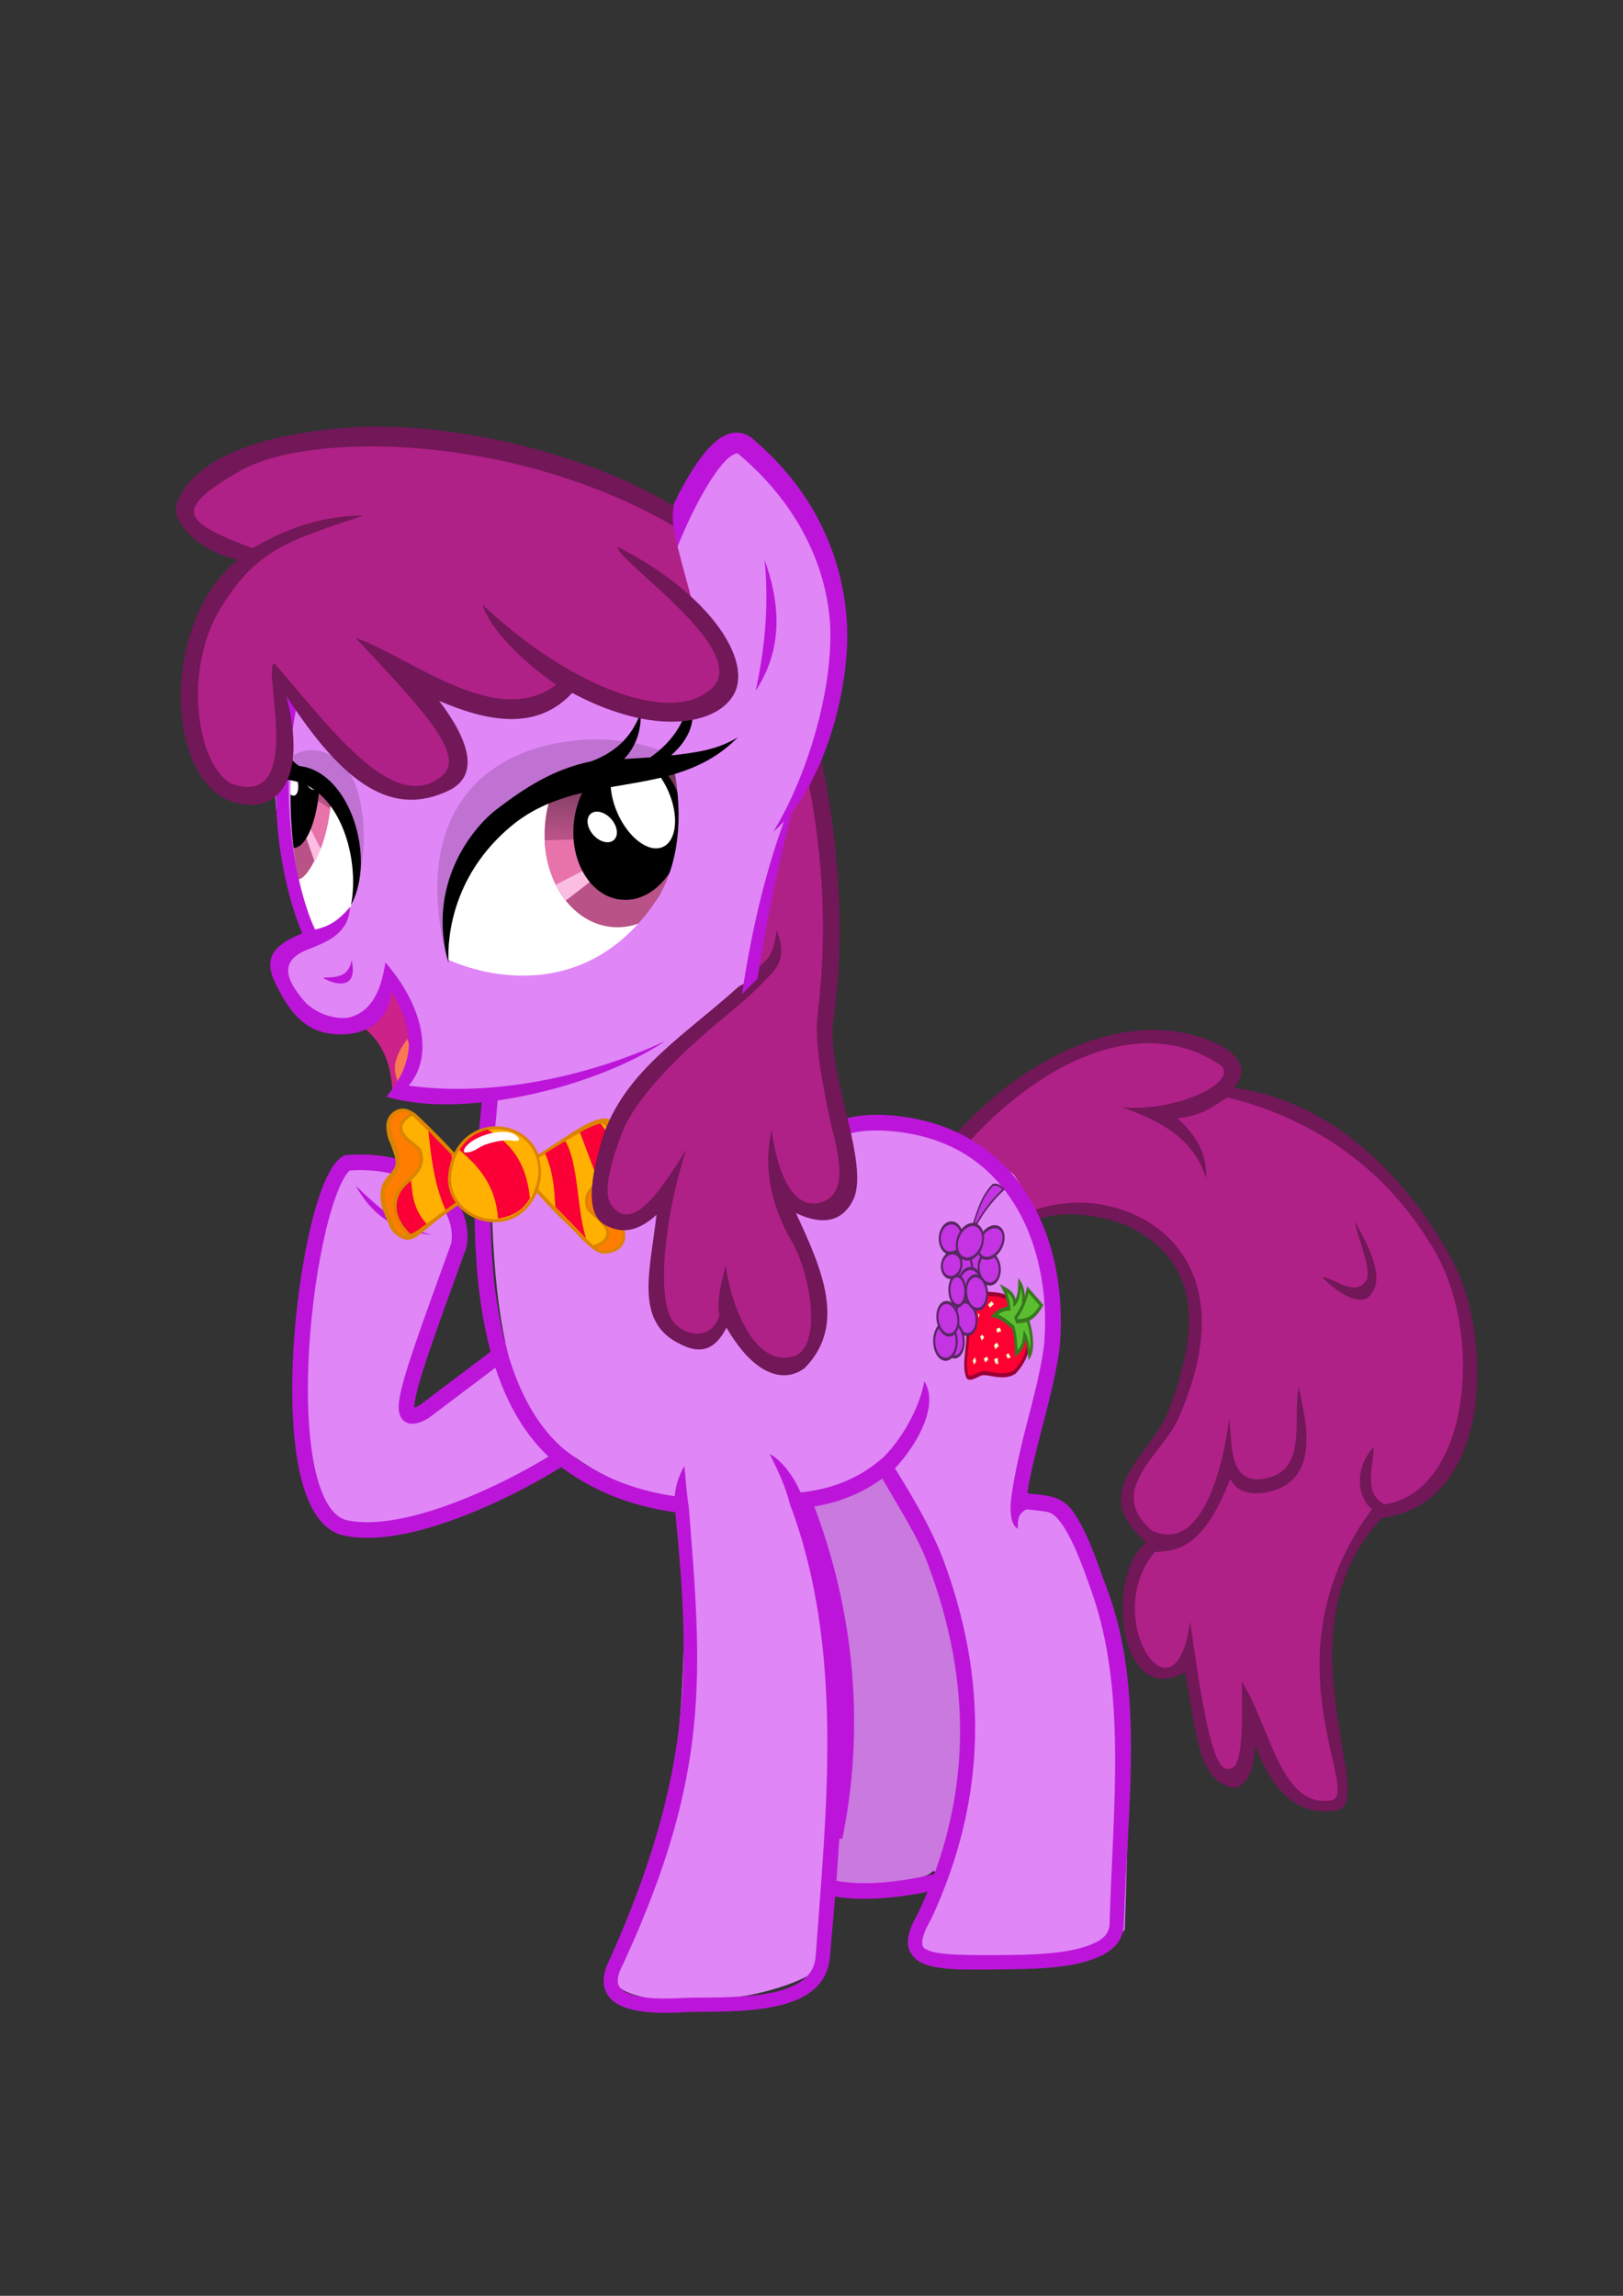 <?xml version="1.0" encoding="UTF-8" standalone="no"?>
<!-- Created with Inkscape (http://www.inkscape.org/) -->

<svg
   xmlns:dc="http://purl.org/dc/elements/1.1/"
   xmlns:cc="http://creativecommons.org/ns#"
   xmlns:rdf="http://www.w3.org/1999/02/22-rdf-syntax-ns#"
   xmlns:svg="http://www.w3.org/2000/svg"
   xmlns="http://www.w3.org/2000/svg"
   xmlns:xlink="http://www.w3.org/1999/xlink"
   xmlns:sodipodi="http://sodipodi.sourceforge.net/DTD/sodipodi-0.dtd"
   xmlns:inkscape="http://www.inkscape.org/namespaces/inkscape"
   width="744.094"
   height="1052.362"
   id="svg15023"
   version="1.1"
   inkscape:version="0.48.4 r9939"
   sodipodi:docname="berry_derp.svg">
  <rect width="100%" height="100%" fill="#333333" stroke="none"/>
  <defs
     id="defs15025">
    <linearGradient
       inkscape:collect="always"
       xlink:href="#linearGradient4089-0-6-1-8-8-7-3-7-3"
       id="linearGradient48021-2"
       gradientUnits="userSpaceOnUse"
       x1="126.842"
       y1="104.907"
       x2="126.302"
       y2="181.067" />
    <linearGradient
       id="linearGradient4089-0-6-1-8-8-7-3-7-3">
      <stop
         style="stop-color:#0a655f;stop-opacity:1"
         offset="0"
         id="stop4091-7-5-7-0-2-0-4-2-8" />
      <stop
         style="stop-color:#7eede4;stop-opacity:1"
         offset="1"
         id="stop4093-6-7-1-1-5-3-9-6-4" />
    </linearGradient>
    <linearGradient
       inkscape:collect="always"
       xlink:href="#linearGradient48149-0-0-5-2-3"
       id="linearGradient48023-1"
       gradientUnits="userSpaceOnUse"
       x1="126.842"
       y1="104.907"
       x2="126.302"
       y2="181.067" />
    <linearGradient
       id="linearGradient48149-0-0-5-2-3">
      <stop
         id="stop48151-3-0-3-2-0"
         offset="0"
         style="stop-color:#0a655f;stop-opacity:1" />
      <stop
         id="stop48153-7-5-9-0-4"
         offset="1"
         style="stop-color:#7eede4;stop-opacity:1" />
    </linearGradient>
    <linearGradient
       inkscape:collect="always"
       xlink:href="#linearGradient14963-7-1-2-1-7"
       id="linearGradient48025-1"
       gradientUnits="userSpaceOnUse"
       x1="126.842"
       y1="104.907"
       x2="126.302"
       y2="181.067" />
    <linearGradient
       id="linearGradient14963-7-1-2-1-7">
      <stop
         style="stop-color:#2e1e64;stop-opacity:1"
         offset="0"
         id="stop14965-3-0-8-7-7" />
      <stop
         style="stop-color:#616fcb;stop-opacity:1"
         offset="1"
         id="stop14967-0-6-8-5-2" />
    </linearGradient>
    <linearGradient
       inkscape:collect="always"
       xlink:href="#linearGradient4095-7-4-4-4-2-2-9-3-7-7-2-4-9-0-5-8-1-3"
       id="linearGradient48027-1"
       gradientUnits="userSpaceOnUse"
       x1="126.842"
       y1="104.907"
       x2="125.475"
       y2="142.563" />
    <linearGradient
       id="linearGradient4095-7-4-4-4-2-2-9-3-7-7-2-4-9-0-5-8-1-3">
      <stop
         style="stop-color:#2e1e64;stop-opacity:1"
         offset="0"
         id="stop4097-4-8-9-0-2-5-9-6-4-4-0-3-8-7-0-6-8-1" />
      <stop
         style="stop-color:#616fcb;stop-opacity:1"
         offset="1"
         id="stop4099-0-8-65-6-8-8-6-1-0-2-0-1-3-7-0-0-1-3" />
    </linearGradient>
    <linearGradient
       inkscape:collect="always"
       xlink:href="#linearGradient4095-8-9-5-0-8-7"
       id="linearGradient48017-5"
       gradientUnits="userSpaceOnUse"
       x1="126.842"
       y1="104.907"
       x2="126.302"
       y2="181.067" />
    <linearGradient
       id="linearGradient4095-8-9-5-0-8-7">
      <stop
         id="stop4097-6-7-4-5-6-8"
         offset="0"
         style="stop-color:#663553;stop-opacity:1" />
      <stop
         id="stop4099-1-5-9-9-6-8"
         offset="1"
         style="stop-color:#b85287;stop-opacity:1" />
    </linearGradient>
    <linearGradient
       inkscape:collect="always"
       xlink:href="#linearGradient4095-8-9-5-0-8-7"
       id="linearGradient48019-4"
       gradientUnits="userSpaceOnUse"
       x1="126.842"
       y1="104.907"
       x2="126.302"
       y2="181.067" />
    <linearGradient
       id="linearGradient14711">
      <stop
         id="stop14713"
         offset="0"
         style="stop-color:#663553;stop-opacity:1" />
      <stop
         id="stop14715"
         offset="1"
         style="stop-color:#b85287;stop-opacity:1" />
    </linearGradient>
    <linearGradient
       id="linearGradient42369-3-4-12-4">
      <stop
         style="stop-color:#8e8248;stop-opacity:1"
         offset="0"
         id="stop42371-0-8-2-9" />
      <stop
         style="stop-color:#d8c569;stop-opacity:0.941"
         offset="1"
         id="stop42373-7-5-26-0" />
    </linearGradient>
    <linearGradient
       id="linearGradient14722">
      <stop
         style="stop-color:#8e8248;stop-opacity:1"
         offset="0"
         id="stop14724" />
      <stop
         style="stop-color:#d8c569;stop-opacity:0.941"
         offset="1"
         id="stop14726" />
    </linearGradient>
    <linearGradient
       id="linearGradient3997-5-3-1-9-6">
      <stop
         id="stop3999-7-0-5-8-0"
         offset="0"
         style="stop-color:#3d245a;stop-opacity:0.941" />
      <stop
         id="stop4001-6-7-7-4-3"
         offset="1"
         style="stop-color:#a754e2;stop-opacity:0.941" />
    </linearGradient>
    <linearGradient
       id="linearGradient15705">
      <stop
         id="stop15707"
         offset="0"
         style="stop-color:#3d245a;stop-opacity:0.941" />
      <stop
         id="stop15709"
         offset="1"
         style="stop-color:#a754e2;stop-opacity:0.941" />
    </linearGradient>
    <linearGradient
       id="linearGradient4095-0-8-9-8">
      <stop
         id="stop4097-9-8-3-1"
         offset="0"
         style="stop-color:#3d001e;stop-opacity:1" />
      <stop
         id="stop4099-4-2-4-9"
         offset="1"
         style="stop-color:#c72e83;stop-opacity:0.941" />
    </linearGradient>
    <linearGradient
       id="linearGradient15716">
      <stop
         id="stop15718"
         offset="0"
         style="stop-color:#3d001e;stop-opacity:1" />
      <stop
         id="stop15720"
         offset="1"
         style="stop-color:#c72e83;stop-opacity:0.941" />
    </linearGradient>
    <linearGradient
       id="linearGradient4089-0">
      <stop
         id="stop4091-7"
         offset="0"
         style="stop-color:#cf6c14;stop-opacity:1" />
      <stop
         id="stop4093-6"
         offset="1"
         style="stop-color:#edd358;stop-opacity:1" />
    </linearGradient>
    <linearGradient
       id="linearGradient16167">
      <stop
         id="stop16169"
         offset="0"
         style="stop-color:#cf6c14;stop-opacity:1" />
      <stop
         id="stop16171"
         offset="1"
         style="stop-color:#edd358;stop-opacity:1" />
    </linearGradient>
    <linearGradient
       inkscape:collect="always"
       xlink:href="#linearGradient4095-8-9-5-0-8-7-9"
       id="linearGradient48017-5-0"
       gradientUnits="userSpaceOnUse"
       x1="126.842"
       y1="104.907"
       x2="126.302"
       y2="181.067" />
    <linearGradient
       id="linearGradient4095-8-9-5-0-8-7-9">
      <stop
         id="stop4097-6-7-4-5-6-8-4"
         offset="0"
         style="stop-color:#663553;stop-opacity:1" />
      <stop
         id="stop4099-1-5-9-9-6-8-8"
         offset="1"
         style="stop-color:#b85287;stop-opacity:1" />
    </linearGradient>
    <linearGradient
       inkscape:collect="always"
       xlink:href="#linearGradient4095-8-9-5-0-8-7-9"
       id="linearGradient48019-4-8"
       gradientUnits="userSpaceOnUse"
       x1="126.842"
       y1="104.907"
       x2="126.302"
       y2="181.067" />
    <linearGradient
       id="linearGradient43121">
      <stop
         id="stop43123"
         offset="0"
         style="stop-color:#663553;stop-opacity:1" />
      <stop
         id="stop43125"
         offset="1"
         style="stop-color:#b85287;stop-opacity:1" />
    </linearGradient>
    <linearGradient
       inkscape:collect="always"
       xlink:href="#linearGradient4095-8-9-5-0-8-7"
       id="linearGradient43667"
       gradientUnits="userSpaceOnUse"
       x1="126.842"
       y1="104.907"
       x2="126.302"
       y2="181.067" />
    <linearGradient
       inkscape:collect="always"
       xlink:href="#linearGradient4095-8-9-5-0-8-7"
       id="linearGradient43669"
       gradientUnits="userSpaceOnUse"
       x1="126.842"
       y1="104.907"
       x2="126.302"
       y2="181.067" />
    <linearGradient
       inkscape:collect="always"
       xlink:href="#linearGradient4095-8-9-5-0-8-7"
       id="linearGradient43767"
       gradientUnits="userSpaceOnUse"
       x1="126.842"
       y1="104.907"
       x2="126.302"
       y2="181.067" />
    <linearGradient
       inkscape:collect="always"
       xlink:href="#linearGradient4095-8-9-5-0-8-7"
       id="linearGradient43769"
       gradientUnits="userSpaceOnUse"
       x1="126.842"
       y1="104.907"
       x2="126.302"
       y2="181.067" />
  </defs>
  <sodipodi:namedview
     id="base"
     pagecolor="#ffffff"
     bordercolor="#666666"
     borderopacity="1.0"
     inkscape:pageopacity="0.0"
     inkscape:pageshadow="2"
     inkscape:zoom="0.49497475"
     inkscape:cx="737.98858"
     inkscape:cy="483.59747"
     inkscape:document-units="px"
     inkscape:current-layer="layer3"
     showgrid="false"
     inkscape:window-width="1024"
     inkscape:window-height="706"
     inkscape:window-x="-8"
     inkscape:window-y="-8"
     inkscape:window-maximized="1" />
  <g
     inkscape:groupmode="layer"
     id="layer3"
     inkscape:label="Layer"
     style="display:inline">
    <g
       id="g45063">
      <g
         inkscape:export-ydpi="225.78999"
         inkscape:export-xdpi="225.78999"
         inkscape:export-filename="C:\Users\Ubrok\berry_derp.png"
         id="g44031">
        <path
           style="fill:#e086f7;stroke:none;display:inline"
           d="m 232.7,619.47 -48.061,31.285 25.391,-81.613 c -0.689,-33.695 -24.3,-37.174 -51.235,-36.273 -18.898,14.943 -35.603,116.03 -7.708,166.401 33.55,8.434 70.845,-11.851 107.911,-30.378 z"
           id="path26795-4-4-5-2-2"
           inkscape:connector-curvature="0"
           sodipodi:nodetypes="ccccccc" />
        <path
           style="fill:none;stroke:#bc15d9;stroke-width:7.182;stroke-linecap:butt;stroke-linejoin:miter;stroke-opacity:1;display:inline"
           d="m 248.449,606.373 -54.114,40.785 c -15.078,8.297 -8.153,-9.494 16.03,-76.304 3.231,-17.776 -14.843,-40.704 -51.297,-37.831 -18.512,10.991 -37.038,159.498 -0.641,167.357 40.277,8.696 122.281,-43.297 117.53,-48.298"
           id="path26787-2-2-4-6-5"
           inkscape:connector-curvature="0"
           sodipodi:nodetypes="ccccsc" />
        <g
           id="g5748-5-8-5-8-4"
           transform="matrix(-2.458,0,0,2.503,1301.443,-3453.047)"
           style="display:inline">
          <path
             style="fill:#af2186;fill-opacity:1;stroke:none"
             d="m 367.321,1615.398 c -17.286,-33.685 -37.895,-54.589 -67.5,-40.893 l 1.25,5.179 c 5.301,-2.941 -23.045,3.099 -40.064,27.874 -8.746,12.732 -8.027,48.363 10.778,48.376 22.295,25.553 1.753,51.608 8.929,54.107 3.692,0.492 6.636,4.111 15.357,-16.429 3.367,20.822 7.588,11.102 12.143,-10.536 5.736,10.556 16.806,-9.037 6.25,-21.429 10.719,-8.655 -2.242,-18.703 -6.071,-28.214 -6.837,-18.989 3.534,-28.827 13.04,-31.769 11.289,-3.494 27.362,2.086 36.246,20.519 z"
             id="path5750-1-4-5-3-2"
             inkscape:connector-curvature="0"
             sodipodi:nodetypes="cccsccccccscc" />
          <path
             style="fill:#721758;fill-opacity:1;stroke:none"
             d="m 367.679,1615.041 c -9.922,-30.568 -41.651,-54.702 -65,-44.464 -4.245,2.115 -6.267,4.675 -3.393,8.214 -22.34,2.929 -36.055,22.621 -41.122,32.404 -6.692,12.92 -7.611,43.482 13.561,46.38 19.431,20.116 1.086,51.126 8.066,53.463 5.484,1.005 11.446,-0.832 15.566,-11.89 0.226,3.155 0.394,6.342 3.571,7.857 7.646,-0.621 7.535,-12.447 9.538,-21.219 12.071,6.85 15.184,-17.236 7.226,-23.759 11.304,-9.635 -0.916,-15.614 -4.264,-24.307 -5.453,-14.247 -6.465,-26.839 7.806,-33.732 20.452,-7.358 28.495,6.555 37.551,18.732 l 1.429,-1.786 c -12.014,-20.451 -27.637,-23.864 -39.246,-19.39 -10.161,3.916 -19.066,15.224 -9.682,36.889 2.601,7.101 14.397,13.731 5.357,21.429 -9.557,4.417 -13.384,-12.306 -14.464,-20.536 -0.522,4.761 0.136,12.132 -6.503,11.041 -8.154,-1.413 -5.281,-10.498 -6.429,-16.786 -1.318,6.072 -4.387,17.363 6.145,19.316 2.532,0.385 5.233,0.158 6.607,-2.5 4.917,12.396 9.521,13.216 14.107,13.393 10.262,12.103 -3.906,33.041 -6.607,12.678 -2.095,14.51 -4.236,28.297 -7.321,26.964 -2.451,0.196 -2.516,-7.422 -2.321,-15.893 -5.16,7.854 -7.21,22.886 -16.25,21.786 -7.16,-0.03 12.713,-25.808 -8.036,-53.393 2.53,-1.863 3.576,-7.301 -0.357,-11.429 0.258,4.011 1.877,8.725 -2.008,10.556 -15.968,-2.339 -18.889,-31.924 -8.55,-47.686 11.109,-17.968 27.933,-24.517 37.9,-26.829 2.808,1.782 4.85,3.364 9.309,3.825 -4.616,3.993 -5.425,7.697 -5.402,11.027 2.375,-7.413 8.678,-10.617 15.714,-13.036 -11.366,0.832 -22.418,-5.251 -18.045,-7.935 20.539,-13.227 50.726,9.901 63.58,40.792 z"
             id="path5752-2-9-4-1-7"
             inkscape:connector-curvature="0"
             sodipodi:nodetypes="cccsccccccccccsccccccccccccccccccccccc" />
          <path
             style="fill:#721758;fill-opacity:1;stroke:none"
             d="m 276.786,1603.255 c -3.343,5.623 -5.232,10.428 -3.214,13.036 1.776,3.29 6.991,-0.414 9.286,-2.857 -2.618,0.358 -5.651,3.332 -7.857,1.071 -1.907,-1.563 1.014,-7.346 1.786,-11.25 z"
             id="path5754-2-2-0-1-5"
             inkscape:connector-curvature="0"
             sodipodi:nodetypes="ccccc" />
        </g>
        <path
           sodipodi:nodetypes="ccccc"
           inkscape:connector-curvature="0"
           id="path23532-8-2-0-3-2-8"
           d="m 464.786,688.871 c 0.344,7.586 2.988,10.365 4.861,11.041 -0.563,-4.462 -1.092,-7.335 2.418,-10.137 l -0.365,-2.513 z"
           style="fill:#000000;stroke:none;display:inline" />
        <path
           style="fill:#e086f7;fill-opacity:1;stroke:none;display:inline"
           d="m 225.007,504.105 c 0.026,61.315 -0.591,131.27 29.347,157.779 14.113,8.707 17.23,13.827 46.35,24.086 l 13.012,1.19 c -0.636,25.147 2.68,87.889 -6.795,137.953 -8.083,42.705 -29.662,74.615 -25.283,83.218 7.076,13.901 71.849,11.885 96.524,-7.541 5.023,-70.33 11.617,-140.475 -11.551,-214.121 l -0.688,1.385 c 24.629,87.722 21.409,112.578 3.46,166.157 -3.183,14.424 50.666,10.349 57.455,4.239 6.34,-5.707 -2.657,22.145 -6.362,29.887 4.31,19.377 84.516,8.832 95.19,-3.815 1.508,-49.944 4.365,-99.439 -8.134,-154.052 l -19.564,-40.598 -19.067,-6.038 c 8.296,-47.87 29.013,-95.011 -3.983,-145.31 -23.076,-17.831 -46.797,-33.959 -81.69,-20.559 -21.804,11.011 -23.179,18.625 -46.618,19.826 l 8.908,-100.244 z"
           id="path23534-7-6-7-4-5-4"
           inkscape:connector-curvature="0"
           sodipodi:nodetypes="ccccssccccscccccccccc" />
        <path
           style="opacity:0.1;fill:#000000;stroke:none;display:inline"
           d="m 408.105,670.916 c 46.259,75.633 46.765,148.107 22.93,190.444 -10.059,-0.139 -34.303,2.549 -47.927,1.367 6.893,-49.402 -3.369,-123.279 -16.476,-174.949 z"
           id="path23536-7-4-0-1-7-0"
           inkscape:connector-curvature="0"
           sodipodi:nodetypes="ccccc" />
        <g
           transform="matrix(-0.904,0,0,0.904,3450.553,-2891.921)"
           id="g23540-3-0-6-2-6-9"
           style="display:inline">
          <path
             sodipodi:nodetypes="cccccccccccccsccscccccccc"
             inkscape:connector-curvature="0"
             id="path23542-8-7-0-2-2-4"
             transform="matrix(-1.986,0,0,1.986,5032.098,3027.224)"
             d="m 808.375,457.719 c 2.158,4.228 4.144,8.546 5.188,12.844 13.983,37.055 9.228,78.442 6.594,115.125 -0.153,2.537 -1.025,4.28 -2.531,5.719 -1.506,1.439 -3.739,2.56 -6.531,3.344 -5.585,1.568 -13.307,1.787 -21.094,1.781 -4.39,-0.01 -9.875,0.691 -15,-0.281 -2.562,-0.486 -4.318,-1.397 -4.969,-2.438 -0.651,-1.04 -0.777,-2.724 1.031,-6.031 l 0,-0.031 c 22.333,-48.433 20.077,-74.093 16.625,-116.938 l -0.031,0 c -0.315,-1.844 -0.86,-7.638 -1.031,-10.031 -1.875,3.189 -2.814,6.927 -2.468,10.441 3.76,38.239 5.318,66.426 -16.313,114.872 l 0.031,0 c -2.109,3.874 -2.466,7.181 -0.938,9.625 1.533,2.451 4.363,3.522 7.375,4.094 6.024,1.143 11.73,0.341 15.688,0.344 7.851,0.01 15.753,-0.166 22.062,-1.938 3.155,-0.886 5.952,-2.172 8.062,-4.188 2.107,-2.013 3.451,-4.767 3.656,-8.094 3.814,-42.675 6.859,-77.26 -6.906,-116.812 -1.402,-4.091 -4.695,-9.389 -8.5,-11.406 z"
             style="font-size:medium;font-style:normal;font-variant:normal;font-weight:normal;font-stretch:normal;text-indent:0;text-align:start;text-decoration:none;line-height:normal;letter-spacing:normal;word-spacing:normal;text-transform:none;direction:ltr;block-progression:tb;writing-mode:lr-tb;text-anchor:start;baseline-shift:baseline;color:#000000;fill:#bc15d9;fill-opacity:1;stroke:none;stroke-width:7.1;marker:none;visibility:visible;display:inline;overflow:visible;enable-background:accumulate;font-family:Sans;-inkscape-font-specification:Sans" />
          <path
             sodipodi:nodetypes="csccsccsccsscccsccccssccccccccccccccsccccscccscscccc"
             inkscape:connector-curvature="0"
             id="path23546-7-0-7-9-1-4"
             transform="matrix(-1.986,0,0,1.986,5032.098,3027.224)"
             d="m 835.5,371.125 c -8.321,0.077 -13.326,2.765 -17.781,5.719 -4.752,3.151 -8.968,6.481 -17.469,8.281 l 0.844,3.969 c 9.251,-1.959 14.308,-5.878 18.875,-8.906 4.56,-3.024 8.564,-5.298 17.094,-5.031 0.012,3.5e-4 0.019,-4e-4 0.031,0 16.229,0.731 26.803,7.965 33.375,18.125 6.573,10.162 9.009,23.388 8.062,35.812 -4e-4,0.005 4e-4,0.026 0,0.031 -0.471,5.38 -2.605,13.689 -4.625,21.469 -2.022,7.787 -3.458,14.822 -3.906,19.125 -0.175,1.681 -0.345,5.869 1.719,7.125 0.102,-2.504 0.008,-3.721 2.188,-4.938 l 0,-0.031 c 2.389,0.209 4.143,0.446 5.375,0.656 4.723,0.806 9.457,15.068 11.438,20.688 8.762,25.028 5.403,54.253 4.5,83.469 l 0,0.062 0,0.062 c 0.047,1.472 -0.193,2.526 -0.844,3.469 -0.651,0.943 -1.795,1.853 -3.812,2.656 -4.035,1.607 -9.417,2.61 -21.375,2.719 -9.947,0.091 -17.129,0.052 -20.062,-1.094 -1.467,-0.573 -1.722,-0.937 -1.781,-1.969 -0.059,-1.032 0.544,-3.115 2.25,-6.062 l 0.031,-0.062 0.031,-0.062 c 14.354,-30.812 14.464,-61.412 2.875,-92.188 -3.524,-8.954 -8.765,-17.323 -13.156,-24.469 l -3.438,2.125 c 4.598,8.269 9.963,16.146 12.844,23.969 11.234,29.879 11.465,59.188 -2.438,89.031 -1.798,3.133 -2.79,5.606 -2.656,7.938 0.136,2.372 1.892,4.253 4.125,5.125 4.466,1.744 11.473,1.466 21.406,1.375 12.135,-0.111 17.758,-1.006 22.688,-2.969 2.465,-0.982 4.305,-2.282 5.469,-3.969 1.141,-1.654 1.514,-3.596 1.469,-5.562 l 0.031,0 0,-0.125 c 0.901,-29.191 5.288,-59.028 -4.344,-84.531 -2.577,-6.822 -4.982,-14.772 -9.031,-20.188 -1.333,-1.717 -3.122,-2.81 -5.25,-3.344 -1.651,-0.414 -3.677,-0.605 -6.062,-0.781 0.413,-3.511 1.92,-9.684 3.625,-16.25 2.022,-7.786 4.192,-16.109 4.719,-22.156 1.005,-13.154 -1.462,-27.222 -8.656,-38.344 -7.194,-11.122 -19.243,-19.164 -36.625,-19.938 l -0.031,0 c -0.585,-0.019 -1.164,-0.036 -1.719,-0.031 z"
             style="font-size:medium;font-style:normal;font-variant:normal;font-weight:normal;font-stretch:normal;text-indent:0;text-align:start;text-decoration:none;line-height:normal;letter-spacing:normal;word-spacing:normal;text-transform:none;direction:ltr;block-progression:tb;writing-mode:lr-tb;text-anchor:start;baseline-shift:baseline;color:#000000;fill:#bc15d9;fill-opacity:1;stroke:none;stroke-width:8;marker:none;visibility:visible;display:inline;overflow:visible;enable-background:accumulate;font-family:Sans;-inkscape-font-specification:Sans" />
          <path
             sodipodi:nodetypes="cc"
             style="fill:none;stroke:#bc15d9;stroke-width:8;stroke-linecap:butt;stroke-linejoin:miter;stroke-miterlimit:4;stroke-opacity:1;stroke-dasharray:none"
             d="m 3396.173,4156.005 c -13.246,3.594 -36.996,1.706 -55.524,-3.311"
             id="path23550-0-4-5-2-1-5"
             inkscape:connector-curvature="0" />
          <path
             inkscape:connector-curvature="0"
             id="path23556-4-5-3-8-7-1"
             transform="matrix(-1.986,0,0,1.986,5032.098,3027.224)"
             d="m 734.938,366.938 c -0.289,3.893 -1.61,15.972 -1.75,20.219 -0.989,30.073 3.174,57.362 19.5,71.969 l 0.031,0.031 c 8.182,6.826 18.648,11.819 32.312,13.562 l 0.5,-4 c -12.94,-1.651 -22.561,-6.277 -30.188,-12.625 -0.017,-0.015 -0.015,-0.017 -0.031,-0.031 -14.648,-13.155 -19.066,-39.205 -18.094,-68.781 0.119,-3.63 1.41,-15.872 1.719,-20.031 l -4,-0.312 z m 112.938,72.25 c -1.177,6.897 -6.193,15.604 -11.125,20 l -0.031,-0.031 c -5.683,4.909 -13.188,7.897 -21.562,8.469 l 0.281,4.031 c 8.663,-0.591 16.622,-3.567 22.875,-8.562 l 0.125,0.188 c 5.663,-4.945 13.877,-17.112 9.438,-24.094 z"
             style="fill:#bc15d9;stroke:none" />
        </g>
        <g
           transform="matrix(0.556,0.398,-0.26,0.851,2131.247,-1840.101)"
           id="g43135-1-4-8-1-0-9"
           style="display:inline">
          <path
             transform="matrix(0.827,-0.562,0.562,0.827,-2168.76,-204.445)"
             sodipodi:open="true"
             sodipodi:end="12.506518"
             sodipodi:start="6.2234905"
             d="m -1427.68,3495.672 c 0.277,4.065 -3.252,7.557 -7.881,7.8 -4.63,0.243 -8.607,-2.856 -8.883,-6.92 -0.277,-4.065 3.252,-7.558 7.881,-7.8 4.629,-0.243 8.606,2.855 8.883,6.919"
             sodipodi:ry="7.373611"
             sodipodi:rx="8.3974152"
             sodipodi:cy="3496.1121"
             sodipodi:cx="-1436.0625"
             id="path43137-4-5-5-6-1-7"
             style="fill:#c434e2;fill-opacity:1;stroke:#572761;stroke-width:1.5;stroke-linecap:butt;stroke-linejoin:miter;stroke-miterlimit:4;stroke-opacity:1;stroke-dasharray:none;display:inline"
             sodipodi:type="arc" />
          <path
             sodipodi:type="arc"
             style="fill:#c434e2;fill-opacity:1;stroke:#572761;stroke-width:1.5;stroke-linecap:butt;stroke-linejoin:miter;stroke-miterlimit:4;stroke-opacity:1;stroke-dasharray:none;display:inline"
             id="path43139-9-7-7-3-5-7"
             sodipodi:cx="-1436.0625"
             sodipodi:cy="3496.1121"
             sodipodi:rx="8.3974152"
             sodipodi:ry="7.373611"
             d="m -1427.68,3495.672 c 0.277,4.065 -3.252,7.557 -7.881,7.8 -4.63,0.243 -8.607,-2.856 -8.883,-6.92 -0.277,-4.065 3.252,-7.558 7.881,-7.8 4.629,-0.243 8.606,2.855 8.883,6.919"
             sodipodi:start="6.2234905"
             sodipodi:end="12.506518"
             sodipodi:open="true"
             transform="matrix(0.924,0.383,-0.383,0.924,1276.208,841.543)" />
          <path
             style="fill:#ff0033;fill-opacity:1;stroke:#990033;stroke-width:2;stroke-linecap:butt;stroke-linejoin:miter;stroke-miterlimit:4;stroke-opacity:1;stroke-dasharray:none;display:inline"
             d="m -1379.5,3504.362 c 7.182,-2.891 13.799,-6.558 26.125,-2.375 12.378,6.537 15.288,15.963 8,28.5 -6.749,7.254 -18.169,8.243 -22.375,11.25 -1.936,1.354 -6.424,6.749 -8.875,5.75 -5.815,-4.321 -5.078,-13.433 -9.375,-20.625 -2.427,-9.44 -5.634,-19.208 6.5,-22.5 z"
             id="path43141-3-9-7-8-2-1"
             inkscape:connector-curvature="0"
             sodipodi:nodetypes="ccccccc" />
          <path
             transform="matrix(0.924,0.383,-0.383,0.924,1276.406,841.783)"
             sodipodi:open="true"
             sodipodi:end="12.506518"
             sodipodi:start="6.2234905"
             d="m -1427.68,3495.672 c 0.277,4.065 -3.252,7.557 -7.881,7.8 -4.63,0.243 -8.607,-2.856 -8.883,-6.92 -0.277,-4.065 3.252,-7.558 7.881,-7.8 4.629,-0.243 8.606,2.855 8.883,6.919"
             sodipodi:ry="7.373611"
             sodipodi:rx="8.3974152"
             sodipodi:cy="3496.1121"
             sodipodi:cx="-1436.0625"
             id="path43143-8-8-0-7-2-6"
             style="fill:#c434e2;fill-opacity:1;stroke:#572761;stroke-width:1.5;stroke-linecap:butt;stroke-linejoin:miter;stroke-miterlimit:4;stroke-opacity:1;stroke-dasharray:none;display:inline"
             sodipodi:type="arc" />
          <path
             sodipodi:type="arc"
             style="fill:#c434e2;fill-opacity:1;stroke:#572761;stroke-width:1.5;stroke-linecap:butt;stroke-linejoin:miter;stroke-miterlimit:4;stroke-opacity:1;stroke-dasharray:none;display:inline"
             id="path43145-3-3-8-6-9-5"
             sodipodi:cx="-1436.0625"
             sodipodi:cy="3496.1121"
             sodipodi:rx="8.3974152"
             sodipodi:ry="7.373611"
             d="m -1427.68,3495.672 c 0.277,4.065 -3.252,7.557 -7.881,7.8 -4.63,0.243 -8.607,-2.856 -8.883,-6.92 -0.277,-4.065 3.252,-7.558 7.881,-7.8 4.629,-0.243 8.606,2.855 8.883,6.919"
             sodipodi:start="6.2234905"
             sodipodi:end="12.506518"
             sodipodi:open="true"
             transform="matrix(0.827,-0.562,0.562,0.827,-2193.51,-206.82)" />
          <path
             transform="matrix(1,0.014,-0.014,1,100.899,16.936)"
             sodipodi:open="true"
             sodipodi:end="12.506518"
             sodipodi:start="6.2234905"
             d="m -1428.049,3495.672 c 0.265,4.065 -3.109,7.557 -7.534,7.8 -4.426,0.243 -8.228,-2.856 -8.492,-6.92 -0.265,-4.065 3.109,-7.558 7.534,-7.8 4.425,-0.243 8.227,2.855 8.492,6.919"
             sodipodi:ry="7.373611"
             sodipodi:rx="8.0276031"
             sodipodi:cy="3496.1121"
             sodipodi:cx="-1436.0625"
             id="path43147-2-0-9-1-0-0"
             style="fill:#c434e2;fill-opacity:1;stroke:#572761;stroke-width:1.5;stroke-linecap:butt;stroke-linejoin:miter;stroke-miterlimit:4;stroke-opacity:1;stroke-dasharray:none;display:inline"
             sodipodi:type="arc" />
          <path
             transform="matrix(0.924,0.383,-0.383,0.924,1262.708,820.293)"
             sodipodi:open="true"
             sodipodi:end="12.506518"
             sodipodi:start="6.2234905"
             d="m -1427.68,3495.672 c 0.277,4.065 -3.252,7.557 -7.881,7.8 -4.63,0.243 -8.607,-2.856 -8.883,-6.92 -0.277,-4.065 3.252,-7.558 7.881,-7.8 4.629,-0.243 8.606,2.855 8.883,6.919"
             sodipodi:ry="7.373611"
             sodipodi:rx="8.3974152"
             sodipodi:cy="3496.1121"
             sodipodi:cx="-1436.0625"
             id="path43149-3-2-3-7-5-1"
             style="fill:#c434e2;fill-opacity:1;stroke:#572761;stroke-width:1.5;stroke-linecap:butt;stroke-linejoin:miter;stroke-miterlimit:4;stroke-opacity:1;stroke-dasharray:none;display:inline"
             sodipodi:type="arc" />
          <path
             sodipodi:type="arc"
             style="fill:#c434e2;fill-opacity:1;stroke:#572761;stroke-width:1.5;stroke-linecap:butt;stroke-linejoin:miter;stroke-miterlimit:4;stroke-opacity:1;stroke-dasharray:none;display:inline"
             id="path43151-3-2-0-2-1-3"
             sodipodi:cx="-1436.0625"
             sodipodi:cy="3496.1121"
             sodipodi:rx="8.3974152"
             sodipodi:ry="7.373611"
             d="m -1427.68,3495.672 c 0.277,4.065 -3.252,7.557 -7.881,7.8 -4.63,0.243 -8.607,-2.856 -8.883,-6.92 -0.277,-4.065 3.252,-7.558 7.881,-7.8 4.629,-0.243 8.606,2.855 8.883,6.919"
             sodipodi:start="6.2234905"
             sodipodi:end="12.506518"
             sodipodi:open="true"
             transform="matrix(0.827,-0.562,0.562,0.827,-2171.135,-192.695)" />
          <path
             transform="matrix(0.827,-0.562,0.562,0.827,-2178.26,-185.57)"
             sodipodi:open="true"
             sodipodi:end="12.506518"
             sodipodi:start="6.2234905"
             d="m -1430.125,3495.672 c 0.196,4.065 -2.304,7.557 -5.583,7.8 -3.279,0.243 -6.097,-2.856 -6.293,-6.92 -0.196,-4.065 2.304,-7.558 5.583,-7.8 3.279,-0.243 6.096,2.855 6.293,6.919"
             sodipodi:ry="7.373611"
             sodipodi:rx="5.9484625"
             sodipodi:cy="3496.1121"
             sodipodi:cx="-1436.0625"
             id="path43153-7-3-7-3-8-2"
             style="fill:#c434e2;fill-opacity:1;stroke:#572761;stroke-width:1.5;stroke-linecap:butt;stroke-linejoin:miter;stroke-miterlimit:4;stroke-opacity:1;stroke-dasharray:none;display:inline"
             sodipodi:type="arc" />
          <path
             sodipodi:type="arc"
             style="fill:#c434e2;fill-opacity:1;stroke:#572761;stroke-width:1.5;stroke-linecap:butt;stroke-linejoin:miter;stroke-miterlimit:4;stroke-opacity:1;stroke-dasharray:none;display:inline"
             id="path43155-3-6-4-7-3-6"
             sodipodi:cx="-1436.0625"
             sodipodi:cy="3496.1121"
             sodipodi:rx="8.3974152"
             sodipodi:ry="7.373611"
             d="m -1427.68,3495.672 c 0.277,4.065 -3.252,7.557 -7.881,7.8 -4.63,0.243 -8.607,-2.856 -8.883,-6.92 -0.277,-4.065 3.252,-7.558 7.881,-7.8 4.629,-0.243 8.606,2.855 8.883,6.919"
             sodipodi:start="6.2234905"
             sodipodi:end="12.506518"
             sodipodi:open="true"
             transform="matrix(0.73,0.684,-0.684,0.73,2046.312,1965.827)" />
          <path
             transform="matrix(0.827,-0.562,0.562,0.827,-2175.885,-159.445)"
             sodipodi:open="true"
             sodipodi:end="12.506518"
             sodipodi:start="6.2234905"
             d="m -1427.68,3495.587 c 0.277,4.851 -3.252,9.019 -7.881,9.309 -4.63,0.29 -8.607,-3.408 -8.883,-8.259 -0.277,-4.851 3.252,-9.019 7.881,-9.309 4.629,-0.29 8.606,3.407 8.883,8.258"
             sodipodi:ry="8.7996111"
             sodipodi:rx="8.3974152"
             sodipodi:cy="3496.1121"
             sodipodi:cx="-1436.0625"
             id="path43157-0-7-7-8-6-0"
             style="fill:#c434e2;fill-opacity:1;stroke:#572761;stroke-width:1.5;stroke-linecap:butt;stroke-linejoin:miter;stroke-miterlimit:4;stroke-opacity:1;stroke-dasharray:none;display:inline"
             sodipodi:type="arc" />
          <path
             sodipodi:type="arc"
             style="fill:#c434e2;fill-opacity:1;stroke:#572761;stroke-width:1.5;stroke-linecap:butt;stroke-linejoin:miter;stroke-miterlimit:4;stroke-opacity:1;stroke-dasharray:none;display:inline"
             id="path43159-1-1-8-5-8-5"
             sodipodi:cx="-1436.0625"
             sodipodi:cy="3496.1121"
             sodipodi:rx="8.3974152"
             sodipodi:ry="7.373611"
             d="m -1427.68,3495.672 c 0.277,4.065 -3.252,7.557 -7.881,7.8 -4.63,0.243 -8.607,-2.856 -8.883,-6.92 -0.277,-4.065 3.252,-7.558 7.881,-7.8 4.629,-0.243 8.606,2.855 8.883,6.919"
             sodipodi:start="6.2234905"
             sodipodi:end="12.506518"
             sodipodi:open="true"
             transform="matrix(0.924,0.383,-0.383,0.924,1264.208,847.793)" />
          <path
             transform="matrix(0.855,0.519,-0.519,0.855,1654.592,1263.675)"
             sodipodi:open="true"
             sodipodi:end="12.506518"
             sodipodi:start="6.2234905"
             d="m -1427.68,3495.655 c 0.277,4.219 -3.252,7.843 -7.881,8.095 -4.63,0.252 -8.607,-2.963 -8.883,-7.182 -0.277,-4.219 3.252,-7.843 7.881,-8.095 4.629,-0.252 8.606,2.963 8.883,7.181"
             sodipodi:ry="7.6521802"
             sodipodi:rx="8.3974152"
             sodipodi:cy="3496.1121"
             sodipodi:cx="-1436.0625"
             id="path43161-4-5-3-8-8-7"
             style="fill:#c434e2;fill-opacity:1;stroke:#572761;stroke-width:1.5;stroke-linecap:butt;stroke-linejoin:miter;stroke-miterlimit:4;stroke-opacity:1;stroke-dasharray:none;display:inline"
             sodipodi:type="arc" />
          <path
             sodipodi:type="arc"
             style="fill:#c434e2;fill-opacity:1;stroke:#572761;stroke-width:1.5;stroke-linecap:butt;stroke-linejoin:miter;stroke-miterlimit:4;stroke-opacity:1;stroke-dasharray:none;display:inline"
             id="path43163-8-5-7-5-6-4"
             sodipodi:cx="-1436.0625"
             sodipodi:cy="3496.1121"
             sodipodi:rx="5.9484625"
             sodipodi:ry="7.373611"
             d="m -1430.125,3495.672 c 0.196,4.065 -2.304,7.557 -5.583,7.8 -3.279,0.243 -6.097,-2.856 -6.293,-6.92 -0.196,-4.065 2.304,-7.558 5.583,-7.8 3.279,-0.243 6.096,2.855 6.293,6.919"
             sodipodi:start="6.2234905"
             sodipodi:end="12.506518"
             sodipodi:open="true"
             transform="matrix(0.606,0.795,-0.795,0.606,2239.411,2526.348)" />
          <path
             transform="matrix(0.795,0.606,-0.606,0.795,1871.851,1571.764)"
             sodipodi:open="true"
             sodipodi:end="12.506518"
             sodipodi:start="6.2234905"
             d="m -1429.198,3495.501 c 0.227,5.642 -2.663,10.489 -6.454,10.826 -3.791,0.337 -7.048,-3.963 -7.275,-9.605 -0.227,-5.642 2.663,-10.489 6.454,-10.826 3.791,-0.337 7.048,3.962 7.275,9.604"
             sodipodi:ry="10.234015"
             sodipodi:rx="6.8766623"
             sodipodi:cy="3496.1121"
             sodipodi:cx="-1436.0625"
             id="path43165-7-4-1-8-1-4"
             style="fill:#c434e2;fill-opacity:1;stroke:#572761;stroke-width:1.5;stroke-linecap:butt;stroke-linejoin:miter;stroke-miterlimit:4;stroke-opacity:1;stroke-dasharray:none;display:inline"
             sodipodi:type="arc" />
          <path
             sodipodi:type="arc"
             style="fill:#c434e2;fill-opacity:1;stroke:#572761;stroke-width:1.5;stroke-linecap:butt;stroke-linejoin:miter;stroke-miterlimit:4;stroke-opacity:1;stroke-dasharray:none;display:inline"
             id="path43167-8-0-0-7-6-9"
             sodipodi:cx="-1436.0625"
             sodipodi:cy="3496.1121"
             sodipodi:rx="7.8756204"
             sodipodi:ry="10.234015"
             d="m -1428.201,3495.501 c 0.26,5.642 -3.05,10.489 -7.392,10.826 -4.342,0.337 -8.072,-3.963 -8.332,-9.605 -0.26,-5.642 3.05,-10.489 7.392,-10.826 4.341,-0.337 8.071,3.962 8.331,9.604"
             sodipodi:start="6.2234905"
             sodipodi:end="12.506518"
             transform="matrix(0.795,0.606,-0.606,0.795,1857.601,1578.014)"
             sodipodi:open="true" />
          <path
             style="fill:#c434e2;fill-opacity:1;stroke:#572761;stroke-width:1px;stroke-linecap:butt;stroke-linejoin:miter;stroke-opacity:1"
             d="m -1404.017,3477.718 c 0.232,-7.379 0.102,-14.689 5.127,-22.981 1.907,-1.114 3.915,-2.148 8.132,-1.414 -5.585,8.454 -9.084,16.352 -11.137,23.865 z"
             id="path43169-9-2-0-3-6-0"
             inkscape:connector-curvature="0"
             sodipodi:nodetypes="ccccc" />
          <path
             style="fill:#f4fac2;fill-opacity:1;stroke:none"
             d="m -1353.688,3524.237 2.5,1.125 -1.812,1.5 -1.812,-1.125 z"
             id="path43171-8-6-8-3-7-6"
             inkscape:connector-curvature="0" />
          <path
             style="fill:#f4fac2;fill-opacity:1;stroke:none"
             d="m -1362.062,3531.425 2.125,-1.75 1.688,2.562 -1.875,0.688 -1.812,-1.25 z"
             id="path43173-9-0-3-1-0-1"
             inkscape:connector-curvature="0" />
          <path
             style="fill:#f4fac2;fill-opacity:1;stroke:none"
             d="m -1369.25,3534.362 2,-1.938 1.312,1.125 -1.5,2.125 z"
             id="path43175-7-6-4-0-4-1"
             inkscape:connector-curvature="0" />
          <path
             style="fill:#f4fac2;fill-opacity:1;stroke:none"
             d="m -1375.375,3536.55 1.625,1.625 -0.875,2.062 -1.625,-1.5 z"
             id="path43177-9-1-5-8-9-9"
             inkscape:connector-curvature="0" />
          <path
             style="fill:#f4fac2;fill-opacity:1;stroke:none"
             d="m -1376.188,3525.8 1.812,1.312 1.188,-2.125 -2,-0.75 z"
             id="path43179-1-1-0-1-8-0"
             inkscape:connector-curvature="0" />
          <path
             style="fill:#f4fac2;fill-opacity:1;stroke:none"
             d="m -1365.125,3525.112 1.625,-2 1.938,1 -1.812,2.562 z"
             id="path43181-9-1-1-0-9-4"
             inkscape:connector-curvature="0" />
          <path
             style="fill:#f4fac2;fill-opacity:1;stroke:none"
             d="m -1366.812,3517.3 1.188,1.375 2.562,-1.75 -1.688,-1.375 c -0.63,0.645 -1.311,1.252 -2.062,1.75 z"
             id="path43183-5-7-4-9-4-2"
             inkscape:connector-curvature="0"
             sodipodi:nodetypes="ccccc" />
          <path
             style="fill:#f4fac2;fill-opacity:1;stroke:none"
             d="m -1375.688,3506.612 -1.75,2.5 1.875,0.938 1.938,-2.938 z"
             id="path43185-8-3-5-2-9-1"
             inkscape:connector-curvature="0" />
          <path
             style="fill:#f4fac2;fill-opacity:1;stroke:none"
             d="m -1382.562,3516.05 1.562,0.438 -0.25,1.625 z"
             id="path43187-9-0-6-4-8-9"
             inkscape:connector-curvature="0" />
          <path
             style="fill:#5bbe30;fill-opacity:1;stroke:#38771e;stroke-width:2;stroke-linecap:butt;stroke-linejoin:miter;stroke-miterlimit:4;stroke-opacity:1;stroke-dasharray:none;display:inline"
             d="m -1354.073,3496.694 c -0.951,-3.271 -3.953,-6.312 -6.552,-7.207 1.59,3.756 2.771,7.458 0.875,10.75 -1.979,-3.779 -6.216,-3.495 -10.5,-3.125 4.006,2.099 6.209,4.558 7.875,7.125 -4.293,2.197 -6.92,4.848 -8.625,7.75 4.245,-1.382 9.737,-1.1 15.375,-0.625 3.425,3.233 5.453,6.932 7.5,10.625 3.508,-5.646 2.477,-7.403 1.625,-11 3.464,1.968 5.541,4.862 7.625,7.75 1.414,-4.843 -4.343,-12.59 -8.905,-15.323 -1.217,-1.859 -3.806,-4.226 -6.293,-6.72 z"
             id="path43189-6-0-2-9-7-7"
             inkscape:connector-curvature="0"
             sodipodi:nodetypes="cccccccccccc" />
          <path
             style="fill:#5bbe30;fill-opacity:1;stroke:#38771e;stroke-width:2;stroke-linecap:butt;stroke-linejoin:miter;stroke-miterlimit:4;stroke-opacity:1;stroke-dasharray:none;display:inline"
             d="m -1355.997,3506.238 c 1.778,-4.5 3.192,-9.339 2.372,-16.251 l 12.5,2.625 c -3.008,9.798 -8.32,12.22 -13.212,14.797 z"
             id="path43191-9-4-0-1-5-0"
             inkscape:connector-curvature="0"
             sodipodi:nodetypes="ccccc" />
        </g>
        <path
           style="fill:#bc15d9;stroke:none;display:inline"
           d="m 163.102,543.525 c 7.105,12.871 17.948,21.37 35.139,22.444 -13.61,-2.55 -24.503,-12.165 -35.139,-22.444 z"
           id="path26920-3-8-0-6-1"
           inkscape:connector-curvature="0"
           sodipodi:nodetypes="ccc" />
        <g
           id="g43967">
          <g
             id="g43911"
             style="display:inline">
            <path
               style="fill:#dc8400;fill-opacity:1;stroke:none;display:inline"
               d="m 187.592,568.234 c 3.488,-0.525 7.239,-4.397 11.561,-7.879 4.322,-3.482 9.151,-6.63 12.824,-9.375 0.381,-0.282 0.584,-0.897 0.477,-1.448 -1.462,-7.381 -0.958,-6.985 -0.271,-13.982 0.04,-0.414 0.042,-2.746 -0.198,-3.04 -6.804,-7.67 -13.205,-14.209 -20.17,-20.875 -2.397,-2.305 -5.365,-3.722 -7.691,-3.47 -1.963,0.213 -4.217,1.189 -5.863,3.789 -0.823,1.3 -1.278,3.093 -1.105,5.216 0.171,2.093 0.408,4.249 1.851,7.11 1.784,4.846 2.785,7.707 2.302,9.652 -0.484,1.951 -1.665,3.254 -3.043,4.782 -1.379,1.528 -2.948,3.305 -3.513,6.219 -0.565,2.914 -0.464,6.558 1.25,10.815 1.714,4.257 2.428,6.819 4.017,8.701 1.588,1.883 3.536,3.145 6.044,3.819 0.054,0.016 0.108,0.026 0.163,0.031 0.451,0.034 0.906,0.004 1.368,-0.066 z"
               id="path43865"
               inkscape:connector-curvature="0"
               sodipodi:nodetypes="cscccccssscssscscccc" />
            <path
               style="fill:#ff7d00;fill-opacity:1;stroke:none;display:inline"
               d="m 208.662,531.591 c -3.612,-4.437 -7.511,-7.82 -11.976,-11.813 -3.936,-4.325 -8.226,-10.679 -11.593,-10.132 -3.543,0.575 -8.889,2.711 -3.824,14.033 7.456,20.42 -10.716,13.088 -2.785,32.779 2.511,6.032 2.588,8.759 7.201,9.845 5.839,0.18 16.551,-12.153 25.38,-18.773 -2.951,-6.374 -2.998,-8.782 -2.403,-15.939 z"
               id="path3010-2-1-6-1-8-3"
               inkscape:connector-curvature="0"
               sodipodi:nodetypes="ccsccccc" />
            <path
               sodipodi:type="inkscape:offset"
               inkscape:radius="1.5204809"
               inkscape:original="M 188.96875 511.375 C 177.43684 518.54702 191.67281 523.59901 193.21875 527.21875 C 198.18781 542.69276 174.91417 541.58685 183.9375 559.65625 C 185.50043 562.97454 187.70347 565.70435 188.46875 565.3125 C 195.61968 561.65102 204.44532 553.83354 208.8125 551.34375 C 205.86181 544.96914 208.40494 538.53238 209 531.375 C 202.08655 523.87304 196.91779 518.99566 188.96875 511.375 z "
               style="fill:#dc8400;fill-opacity:1;stroke:none;display:inline"
               id="path43899"
               d="m 188.906,509.844 a 1.521,1.521 0 0 0 -0.75,0.25 c -3.07,1.909 -4.724,3.869 -5.094,6.031 -0.369,2.163 0.698,4.029 2,5.5 1.302,1.471 2.928,2.701 4.281,3.781 1.336,1.066 2.31,2.11 2.438,2.375 0.002,0.003 0.03,0.028 0.031,0.031 1.077,3.458 0.619,5.701 -0.531,7.719 -1.167,2.047 -3.209,3.849 -5.281,5.844 -2.073,1.995 -4.19,4.215 -5.156,7.312 -0.964,3.092 -0.638,6.892 1.719,11.625 0.004,0.009 -0.004,0.022 0,0.031 0.828,1.752 1.813,3.301 2.75,4.469 0.471,0.587 0.925,1.086 1.438,1.469 0.256,0.191 0.526,0.379 0.906,0.5 0.38,0.121 0.954,0.155 1.5,-0.125 3.74,-1.915 7.775,-4.827 11.438,-7.562 3.662,-2.735 6.997,-5.313 8.969,-6.438 a 1.521,1.521 0 0 0 0.625,-1.938 C 207.541,545 209.882,538.939 210.5,531.5 a 1.521,1.521 0 0 0 -0.375,-1.156 c -6.947,-7.538 -12.148,-12.445 -20.094,-20.062 a 1.521,1.521 0 0 0 -1.125,-0.438 z" />
            <path
               style="fill:#ffb000;fill-opacity:1;stroke:none;display:inline"
               d="m 209.001,531.364 c -6.913,-7.502 -12.098,-12.379 -20.047,-19.999 -11.532,7.172 2.728,12.229 4.274,15.849 4.969,15.474 -18.3,14.369 -9.276,32.438 1.563,3.318 3.764,6.042 4.529,5.65 7.151,-3.661 15.963,-11.46 20.331,-13.949 -2.951,-6.375 -0.405,-12.831 0.19,-19.988 z"
               id="path3846-2-2-3-7-0-9"
               inkscape:connector-curvature="0"
               sodipodi:nodetypes="ccccscc" />
            <path
               style="fill:#fa0036;fill-opacity:1;stroke:none;display:inline"
               d="m 182.075,550.139 c 1.234,-4.411 3.357,-6.365 6.407,-8.956 0.616,8.835 2.172,14.398 7.11,19.808 -2.699,1.755 -4.871,3.784 -7.485,4.662 -4.134,-4.289 -7.216,-9.058 -6.032,-15.514 z"
               id="path3859-0-5-1-7-3-2"
               inkscape:connector-curvature="0"
               sodipodi:nodetypes="ccccc" />
            <path
               style="fill:#fa0036;fill-opacity:1;stroke:none;display:inline"
               d="m 196.381,518.339 c 1.319,12.116 2.518,24.099 7.849,36.215 l 7.382,-5.198 c -2.073,-6.01 -3.851,-13.142 -4.554,-20.068 z"
               id="path3861-5-3-4-9-7-8"
               inkscape:connector-curvature="0"
               sodipodi:nodetypes="ccccc" />
          </g>
          <g
             transform="matrix(0.321,0,0,0.321,133.714,448.341)"
             id="g3020-0-9-3-5-3"
             style="display:inline">
            <path
               d="m 294.25,211.625 c -33.439,-1.056 -68.44,23.166 -71.031,74.812 a 4.301,4.301 0 0 0 -0.031,0.281 c 0.599,35.613 30.3,59.413 61.531,61.75 15.616,1.169 31.806,-2.976 44.969,-13.656 13.163,-10.68 23.121,-27.813 26.719,-51.812 a 4.301,4.301 0 0 0 0.031,-0.281 c 1.706,-21.879 -5.412,-39.629 -17.25,-51.781 C 327.35,218.785 310.97,212.153 294.25,211.625 z"
               id="path3820-8-6-2-9-6-4"
               style="fill:#dc8400;fill-opacity:1;stroke:none;display:inline"
               inkscape:original="M 294.125 215.9375 C 262.77858 214.94805 230.00027 236.82581 227.5 286.65625 C 228.61953 353.17471 338.27144 374.99244 352.15625 282.375 C 355.39934 240.78807 325.47142 216.92695 294.125 215.9375 z "
               inkscape:radius="4.3004174"
               sodipodi:type="inkscape:offset" />
            <path
               transform="matrix(0.912,0,0,1,30.73,0)"
               d="m 454.281,200.594 c -14.257,1.145 -31.596,10.077 -49.812,20.562 -18.216,10.485 -37.061,22.711 -52.5,30.938 a 4.286,4.286 0 0 0 -2.219,4.562 c 4.497,23.859 2.529,22.514 -1.625,44.812 a 4.286,4.286 0 0 0 1.094,3.719 c 14.023,14.93 35.576,35.939 53.469,49.969 7.577,7.224 16.817,16.752 26.094,24.5 9.277,7.748 18.384,14.263 27.875,13.812 8.009,-0.38 19.345,-2.271 26.531,-10.344 3.593,-4.036 5.789,-9.706 5.5,-16.531 -0.284,-6.727 -2.83,-14.553 -8.125,-23.938 -6.295,-15.793 -6.213,-24.97 -3.875,-31.125 2.345,-6.174 7.39,-10.163 13.281,-14.844 5.892,-4.68 12.608,-10.129 15.469,-19.375 2.861,-9.246 1.649,-21.391 -5.938,-39.125 a 4.286,4.286 0 0 0 -0.062,-0.125 c -4.604,-9.927 -9.077,-17.915 -15.156,-24.188 -6.079,-6.272 -13.735,-10.614 -23.781,-13.156 a 4.286,4.286 0 0 0 -0.656,-0.125 c -1.824,-0.177 -3.677,-0.152 -5.562,0 z"
               id="path3822-0-7-6-4-4-0"
               style="fill:#dc8400;fill-opacity:1;stroke:none;display:inline"
               inkscape:original="M 454.625 204.875 C 429.32014 206.90811 385.39818 239.12781 353.96875 255.875 C 358.51015 279.9706 356.45109 280.19962 352.34375 302.25 C 366.32441 317.13555 388.03257 338.29405 405.65625 352.0625 C 421.00804 366.6984 442.36888 389.85607 456.46875 389.1875 C 471.3069 388.48396 497.59248 381.09383 476.65625 344.375 C 450.37258 278.66756 525.05529 308.82161 495.5625 239.875 C 486.51759 220.37155 478.33995 209.65895 459.4375 204.875 C 457.92507 204.72845 456.31199 204.73946 454.625 204.875 z "
               inkscape:radius="4.2857141"
               sodipodi:type="inkscape:offset" />
            <path
               style="fill:#ff7d00;fill-opacity:1;stroke:none;display:inline"
               d="m 351.963,302.258 c 12.746,14.886 32.515,36.021 48.582,49.789 13.996,14.636 33.476,37.807 46.33,37.138 13.528,-0.704 37.51,-8.098 18.423,-44.816 -23.962,-65.707 44.104,-35.557 17.216,-104.504 -8.246,-19.503 -15.705,-30.209 -32.938,-34.993 -22.062,-2.345 -65.568,33.152 -96.132,51.016 4.14,24.096 2.264,24.32 -1.481,46.37 z"
               id="path3806-0-5-5-4-9-6"
               inkscape:connector-curvature="0"
               sodipodi:nodetypes="ccsccccc" />
            <path
               transform="matrix(0.912,0,0,1,30.73,0)"
               d="m 453.094,203 c -0.752,-0.149 -1.604,-0.14 -2.656,0.125 -16.796,4.226 -37.155,14.531 -55.625,24.781 -18.47,10.251 -35.183,20.569 -42.969,24.312 a 4.525,4.525 0 0 0 -2.406,5.25 c 5.386,19.998 3.133,29.654 -1.281,42.875 a 4.525,4.525 0 0 0 1.188,4.719 c 26.88,25.396 55.368,53.871 86.781,80.188 a 4.525,4.525 0 0 0 4.438,0.781 c 12.843,-4.596 20.06,-9.729 22.531,-16.719 1.236,-3.495 0.958,-7.172 -0.219,-10.344 -1.177,-3.172 -3.131,-5.974 -5.406,-8.594 -4.551,-5.239 -10.544,-9.865 -15.656,-13.938 -5.025,-4.003 -9.095,-7.98 -9.625,-8.938 -3.667,-10.985 -1.451,-17.283 3.719,-23.281 5.23,-6.068 14.134,-11.231 23,-16.844 8.866,-5.613 17.884,-11.738 22.562,-21.312 4.668,-9.553 3.993,-21.964 -4.688,-37.406 -0.017,-0.032 -0.046,-0.062 -0.062,-0.094 -3.118,-5.864 -7.718,-12.02 -12.125,-16.844 -2.215,-2.425 -4.33,-4.501 -6.375,-6.062 -1.023,-0.781 -2.018,-1.415 -3.156,-1.938 -0.569,-0.261 -1.217,-0.57 -1.969,-0.719 z"
               id="path3855-9-0-7-6-8-7"
               style="fill:#dc8400;fill-opacity:1;stroke:none;display:inline"
               inkscape:original="M 451.53125 207.5 C 419.69734 215.50878 370.58217 248.21908 353.8125 256.28125 C 359.39311 277.00075 356.93628 288.30872 352.4375 301.78125 C 379.38279 327.23954 407.81676 355.6319 439.03125 381.78125 C 488.21848 364.17745 433.5721 341.03806 428 329.3125 C 410.98835 279.70211 506.01526 289.71917 472.78125 230.78125 C 467.06921 219.98803 454.8737 206.65911 451.53125 207.5 z "
               inkscape:radius="4.5241046"
               sodipodi:type="inkscape:offset" />
            <path
               style="fill:#ffb000;fill-opacity:1;stroke:none;display:inline"
               d="m 352.049,301.774 c 24.565,25.458 50.486,53.861 78.944,80.01 44.843,-17.604 -4.999,-40.734 -10.079,-52.459 -15.509,-49.61 71.129,-39.604 40.83,-98.542 -5.208,-10.793 -16.312,-24.112 -19.359,-23.271 -29.022,8.009 -73.816,40.711 -89.105,48.773 5.088,20.72 2.87,32.016 -1.232,45.489 z"
               id="path3848-8-0-7-9-4-5"
               inkscape:connector-curvature="0"
               sodipodi:nodetypes="ccccscc" />
            <path
               sodipodi:nodetypes="ccc"
               inkscape:connector-curvature="0"
               id="path3804-2-4-4-8-3-5"
               d="m 227.5,286.648 c 1.12,66.518 110.758,88.332 124.643,-4.286 C 358.629,199.188 232.501,186.987 227.5,286.648 z"
               style="fill:#ffb000;fill-opacity:1;stroke:none;display:inline" />
            <path
               sodipodi:nodetypes="ccccc"
               inkscape:connector-curvature="0"
               id="path3863-5-5-5-5-2-6"
               d="m 239.643,245.576 c 29.189,24.09 52.293,52.96 55,97.857 25.95,-3.836 37.713,-15.677 45.714,-28.929 -5.471,-55.457 -30.701,-80.514 -60.714,-98.214 -14.828,4.157 -28.946,10.975 -40,29.286 z"
               style="fill:#fa0036;fill-opacity:1;stroke:none;display:inline" />
            <path
               sodipodi:nodetypes="ccccc"
               inkscape:connector-curvature="0"
               id="path3865-2-4-7-6-5-0"
               d="m 361.864,250.219 28.978,-17.5 c 19.144,32.216 16.365,98.121 29.629,138.929 l -43.956,-45 c -1.21,-25.476 -3.202,-50.952 -14.652,-76.429 z"
               style="fill:#fa0036;fill-opacity:1;stroke:none;display:inline" />
            <path
               sodipodi:nodetypes="ccccc"
               inkscape:connector-curvature="0"
               id="path3867-7-9-9-6-3-9"
               d="m 411.68,220.219 c 8.995,-4.569 17.14,-9.527 29.629,-12.5 12.443,16.263 22.898,33.835 22.466,58.571 -3.375,8.589 -15.734,15.536 -26.048,22.857 z"
               style="fill:#fa0036;fill-opacity:1;stroke:none;display:inline" />
            <path
               sodipodi:nodetypes="ccccccc"
               inkscape:connector-curvature="0"
               id="path3870-6-5-8-0-8-8"
               d="m 304.604,219.702 c -14.111,-0.624 -27.995,3.265 -39.231,8.714 -9.21,4.257 -22.269,14.639 -18.822,20.37 11.31,1.325 17.167,-5.107 28.145,-10.261 8.878,-3.383 23.735,-7.144 33.378,-6.929 5.248,-0.28 16.608,3.297 16.815,-1.692 -4.263,-7.407 -12.107,-9.942 -20.286,-10.202 z"
               style="fill:#fffdff;fill-opacity:1;stroke:none" />
          </g>
        </g>
        <path
           style="fill:#ffffff;fill-opacity:1;stroke:none;display:inline"
           d="m 325,339.505 -7.143,76.429 -40.714,38.571 -77.857,-8.571 -57.143,-15.714 c 0,0 -24.286,-61.429 -12.857,-85.714 11.429,-24.286 195.714,-5 195.714,-5 z"
           id="path43566"
           inkscape:connector-curvature="0" />
        <g
           style="display:inline"
           id="g26409-6-3-7-3-3"
           transform="matrix(1.795,0,0,1.795,-7443.182,-12405.815)">
          <path
             style="fill:#af2186;fill-opacity:1;stroke:none;display:inline"
             d="m 4336.752,7162.527 c -12.967,15.51 -20.853,19.127 -27.735,28.236 -14.968,30.212 -10.882,37.501 6.756,28.485 -1.719,24.977 -1.141,45.006 16.024,29.286 25.638,26.359 29.308,0.919 15.358,-30.137 18.745,10.586 16.685,-11.114 9.834,-40.251 -1.902,-12.039 2.702,-20.244 1.085,-37.017 1.037,-23.376 -4.377,-41.423 -11.929,-58.024 -1.155,10.082 -1.532,17.544 -6.966,27.507 1.741,16.625 -1.458,30.01 -2.427,51.915 z"
             id="path5824-8-4-0-2-2-5"
             inkscape:connector-curvature="0"
             sodipodi:nodetypes="cccccccccc" />
          <path
             sodipodi:nodetypes="cccscccccsccccscscscccccsccc"
             inkscape:connector-curvature="0"
             id="path5832-1-8-2-7-7-7"
             d="m 4346.507,7084.519 -0.257,-4.19 c 6.312,0.486 19.521,51.26 13.157,91.918 -1.626,13.049 9.61,36.658 5.061,45.605 -2.233,4.392 -6.46,7.053 -14.553,3.245 6.666,14.324 12.958,28.575 2.318,39.494 -4.288,3.414 -12.051,3.51 -20.064,-10.235 -3.204,6.321 -7.2,6.469 -11.487,4.347 -12.254,-5.55 -7.989,-18.814 -6.385,-33.157 -4.298,3.87 -8.245,5.036 -12.743,2.81 -4.536,-2.244 -5.222,-8.676 -0.953,-22.819 6.613,-19.31 25.215,-28.019 40.898,-44.241 2.629,-2.277 3.099,-5.308 3.449,-8.382 1.94,4.466 1.5,7.676 -0.769,10.482 -3.16,3.459 -6.842,6.965 -11.187,10.524 -8.922,7.31 -23.167,19.767 -27.481,30.645 -5.583,14.594 -3.599,17.726 -2.088,19.316 4.935,5.195 11.232,-3.245 18.495,-15.016 -4.676,14.058 -7.602,33.837 -4.303,42.297 1.903,4.881 10.346,7.555 12.782,0.066 -0.943,-3.574 0.806,-9.832 1.573,-12.703 1.478,10.546 7.553,26.509 17.741,23.034 6.064,-2.498 4.89,-17.492 -0.236,-28.102 -5.521,-9.247 -8.127,-18.975 -5.778,-29.518 1.796,12.966 6.295,20.261 12.507,18.46 7.551,-2.189 4.462,-12.717 2.396,-21.133 -1.974,-9.733 -3.73,-18.385 -3.257,-25.779 2.181,-18.342 3.673,-45.927 -8.836,-86.97 z"
             style="fill:#721758;fill-opacity:1;stroke:none;display:inline" />
        </g>
        <g
           transform="matrix(-0.739,-0.037,-0.044,0.603,611.995,-120.343)"
           id="g5784-2-2-2-2-0-9"
           style="display:inline">
          <path
             sodipodi:type="arc"
             style="fill:url(#linearGradient43767);fill-opacity:1;stroke:none"
             id="path5786-4-1-3-6-6-0"
             sodipodi:cx="128.1631"
             sodipodi:cy="171.79326"
             sodipodi:rx="65.186409"
             sodipodi:ry="102.75146"
             d="m 193.233,165.663 c 2.148,56.647 -25.244,105.313 -61.181,108.699 C 96.115,277.747 65.241,234.57 63.093,177.923 60.945,121.276 88.337,72.61 124.274,69.225 c 35.933,-3.385 66.805,39.782 68.959,96.422"
             sodipodi:start="6.2234905"
             sodipodi:end="12.506518"
             sodipodi:open="true"
             transform="matrix(0.729,0,0,0.722,298.284,730.2)" />
          <path
             style="fill:#e773aa;fill-opacity:1;stroke:none"
             d="m 438.683,865.242 -63.504,-6.12 54.656,39.288 c 5.679,-11.957 7.947,-23.236 8.848,-33.168 z"
             id="path5788-2-6-6-4-8-4"
             inkscape:connector-curvature="0"
             sodipodi:nodetypes="cccc" />
          <path
             style="fill:#fcbde3;fill-opacity:1;stroke:none"
             d="m 422.915,910.085 -47.727,-50.965 54.644,39.295 c -1.942,4.092 -4.22,7.998 -6.917,11.67 z"
             id="path5790-5-8-7-7-0-8"
             inkscape:connector-curvature="0"
             sodipodi:nodetypes="cccc" />
          <path
             sodipodi:type="arc"
             style="fill:#000000;fill-opacity:1;stroke:none;display:inline"
             id="path5792-8-3-1-1-1-7"
             sodipodi:cx="126.25"
             sodipodi:cy="163.36218"
             sodipodi:rx="47.75"
             sodipodi:ry="74.5"
             d="m 173.915,158.918 c 1.573,41.072 -18.492,76.357 -44.816,78.812 -26.325,2.455 -48.94,-28.851 -50.514,-69.923 -1.573,-41.072 18.492,-76.357 44.816,-78.812 26.322,-2.454 48.936,28.844 50.513,69.911"
             sodipodi:start="6.2234905"
             sodipodi:end="12.506518"
             sodipodi:open="true"
             transform="matrix(0.712,0,0,0.73,297.614,733.741)" />
          <path
             sodipodi:type="arc"
             style="fill:#ffffff;fill-opacity:1;stroke:none;display:inline"
             id="path5794-6-1-5-3-1-4"
             sodipodi:cx="134.25"
             sodipodi:cy="138.36218"
             sodipodi:rx="26.75"
             sodipodi:ry="47"
             d="m 160.952,135.558 c 0.881,25.911 -10.359,48.172 -25.106,49.72 -14.747,1.549 -27.417,-18.201 -28.298,-44.112 -0.881,-25.911 10.359,-48.172 25.106,-49.72 14.746,-1.548 27.414,18.197 28.298,44.105"
             sodipodi:start="6.2234905"
             sodipodi:end="12.506518"
             sodipodi:open="true"
             transform="matrix(-0.648,-0.139,-0.247,0.732,500.924,749.937)" />
          <path
             transform="matrix(-0.244,-0.168,-0.142,0.223,456.143,844.662)"
             sodipodi:open="true"
             sodipodi:end="12.506518"
             sodipodi:start="6.2234905"
             d="m 160.952,135.558 c 0.881,25.911 -10.359,48.172 -25.106,49.72 -14.747,1.549 -27.417,-18.201 -28.298,-44.112 -0.881,-25.911 10.359,-48.172 25.106,-49.72 14.746,-1.548 27.414,18.197 28.298,44.105"
             sodipodi:ry="47"
             sodipodi:rx="26.75"
             sodipodi:cy="138.36218"
             sodipodi:cx="134.25"
             id="path5796-2-4-5-2-9-0"
             style="fill:#ffffff;fill-opacity:1;stroke:none;display:inline"
             sodipodi:type="arc" />
        </g>
        <g
           style="display:inline"
           id="g26461-8-4-1-5-2"
           transform="matrix(0.323,0.145,-0.047,0.593,50.432,-205.977)">
          <path
             transform="matrix(0.729,0,0,0.722,298.284,730.2)"
             style="fill:url(#linearGradient43769);fill-opacity:1;stroke:none"
             d="m 193.233,165.663 c 2.148,56.647 -38.658,120.452 -61.181,108.699 C 101.5,258.418 96.054,211.935 93.906,155.288 91.758,98.641 88.337,72.61 124.274,69.225 c 35.933,-3.385 66.805,39.782 68.959,96.422"
             id="path26463-4-0-6-3-3"
             inkscape:connector-curvature="0"
             sodipodi:nodetypes="csssc" />
          <path
             sodipodi:nodetypes="cccc"
             inkscape:connector-curvature="0"
             id="path26465-9-2-3-6-5"
             d="m 438.683,865.242 -63.504,-6.12 54.656,39.288 c 5.679,-11.957 7.947,-23.236 8.848,-33.168 z"
             style="fill:#e773aa;fill-opacity:1;stroke:none" />
          <path
             sodipodi:nodetypes="cccc"
             inkscape:connector-curvature="0"
             id="path26467-2-6-8-3-4"
             d="m 422.915,910.085 -47.727,-50.965 54.644,39.295 c -1.942,4.092 -4.22,7.998 -6.917,11.67 z"
             style="fill:#fcbde3;fill-opacity:1;stroke:none" />
          <path
             transform="matrix(0.712,0,0,0.73,297.614,733.741)"
             style="fill:#000000;fill-opacity:1;stroke:none;display:inline"
             d="m 173.915,158.918 c 1.573,41.072 -18.492,76.357 -44.816,78.812 -26.325,2.455 -29.143,-36.555 -30.717,-77.627 -1.573,-41.072 -1.305,-68.653 25.019,-71.107 26.322,-2.454 48.936,28.844 50.513,69.911"
             id="path26469-0-0-3-1-1"
             inkscape:connector-curvature="0"
             sodipodi:nodetypes="csssc" />
          <path
             transform="matrix(0.564,-0.436,0.436,0.564,262.495,808.472)"
             sodipodi:open="true"
             sodipodi:end="12.506518"
             sodipodi:start="6.2234905"
             d="m 160.952,135.558 c 0.881,25.911 -10.359,48.172 -25.106,49.72 -14.747,1.549 -27.417,-18.201 -28.298,-44.112 -0.881,-25.911 10.359,-48.172 25.106,-49.72 14.746,-1.548 27.414,18.197 28.298,44.105"
             sodipodi:ry="47"
             sodipodi:rx="26.75"
             sodipodi:cy="138.36218"
             sodipodi:cx="134.25"
             id="path26471-7-6-2-5-6"
             style="fill:#ffffff;fill-opacity:1;stroke:none;display:inline"
             sodipodi:type="arc" />
          <path
             sodipodi:type="arc"
             style="fill:#ffffff;fill-opacity:1;stroke:none;display:inline"
             id="path26473-0-1-8-3-6"
             sodipodi:cx="134.25"
             sodipodi:cy="138.36218"
             sodipodi:rx="26.75"
             sodipodi:ry="47"
             d="m 160.952,135.558 c 0.881,25.911 -10.359,48.172 -25.106,49.72 -14.747,1.549 -27.417,-18.201 -28.298,-44.112 -0.881,-25.911 10.359,-48.172 25.106,-49.72 14.746,-1.548 27.414,18.197 28.298,44.105"
             sodipodi:start="6.2234905"
             sodipodi:end="12.506518"
             sodipodi:open="true"
             transform="matrix(0.18,-0.272,0.195,0.14,330.895,875.411)" />
        </g>
        <path
           style="fill:#cc228a;stroke:none;display:inline"
           d="m 179.926,500.163 c -0.867,-15.145 -5.944,-22.797 -12.21,-28.33 l 11.199,-21.659 11.295,21.857 -2.303,15.5 z"
           id="path23526-8-6-1-6-4-4"
           inkscape:connector-curvature="0"
           sodipodi:nodetypes="cccccc" />
        <path
           style="fill:#f97954;stroke:none;display:inline"
           d="m 186.749,476.204 c -4.799,6.793 -8.692,13.765 -2.553,22.697 l 6.52,-10.645 z"
           id="path23528-8-0-1-0-0-5"
           inkscape:connector-curvature="0"
           sodipodi:nodetypes="cccc" />
        <path
           sodipodi:nodetypes="ccccscccccscccccscccccc"
           inkscape:connector-curvature="0"
           id="path23562-5-7-7-1-3-2"
           d="M 142.806,469.036 C 135.837,459.874 130.475,449.905 126.757,440.664 l 15.227,-10.789 c -12.527,-22.767 -17.853,-73.696 -6.986,-101.771 1.15,-3.542 -1.75,-10.367 3.726,-11.948 29.574,-8.533 90.192,10.977 153.176,-16.412 1.113,-35.742 21.338,-67.808 41.211,-99.943 44.75,36.369 77.659,79.953 27.052,174.428 l -16.665,75.433 -88.615,47.013 c -10.39,1.311 -21.787,5.279 -31.421,4.851 -11.974,-0.533 -28.398,1.016 -38.771,-1.939 9.699,-18.439 4.445,-33.82 -4.502,-48.446 -5.487,18.621 -20.475,20 -37.383,17.895 z m -9.238,-114.886 c -1.335,19.247 0.716,54.336 12.067,73.562 11.029,4.466 17.519,-17.918 17.47,-19.76 -1.392,-52.428 -22.712,-55.01 -29.538,-53.802 z m 119.323,6.135 c -17.253,9.415 -49.729,21.153 -47.316,79.649 21.011,9.378 66.641,17.702 96.622,-29.179 10.689,-18.915 10.272,-41.437 6.503,-60.112 -25.723,0.832 -32.535,2.824 -55.809,9.643 z"
           style="fill:#e086f7;fill-opacity:1;stroke:none;display:inline" />
        <path
           sodipodi:nodetypes="cc"
           inkscape:connector-curvature="0"
           id="path23566-0-0-3-2-1-9"
           d="m 134.883,315.147 c -10.7,43.286 -4.239,86.642 6.789,112.437"
           style="fill:none;stroke:#bc15d9;stroke-width:5.936;stroke-linecap:butt;stroke-linejoin:miter;stroke-miterlimit:4;stroke-opacity:1;stroke-dasharray:none;display:inline" />
        <path
           sodipodi:nodetypes="ccc"
           inkscape:connector-curvature="0"
           id="path23578-4-5-0-6-7-1"
           d="m 350.551,256.654 c 1.726,17.596 0.877,37.184 -4.087,59.951 10.044,-15.343 13.333,-34.297 4.087,-59.951 z"
           style="fill:#bc15d9;fill-opacity:1;stroke:none;display:inline" />
        <path
           sodipodi:nodetypes="ccc"
           inkscape:connector-curvature="0"
           id="path23580-8-6-0-0-9-2"
           d="m 161.219,440.105 c -1.434,8.252 -7.565,7.736 -13.244,8.066 3.695,2.412 16.548,7.18 13.244,-8.066 z"
           style="fill:#bc15d9;stroke:none;display:inline" />
        <path
           sodipodi:nodetypes="ccccc"
           inkscape:connector-curvature="0"
           id="path23582-4-7-4-5-0-4"
           d="m 347.236,448.698 c 4.178,-26.288 9.441,-52.046 15.922,-77.206 l -3.595,4.669 c -9.899,27.149 -15.394,53.544 -19.441,79.588 z"
           style="fill:#bc15d9;stroke:none;display:inline" />
        <path
           sodipodi:nodetypes="cccccscsccc"
           inkscape:connector-curvature="0"
           id="path23586-9-3-8-4-3-9"
           d="m 286.153,347.902 c 4.008,-0.23 8.015,-0.446 11.98,-0.72 11.07,-7.816 16.506,-17.26 18.307,-28.934 3.389,12.193 -0.306,20.328 -8.748,28.022 11.593,-1.26 21.538,-2.683 30.596,-8.321 -29.206,29.85 -72.124,14.164 -104.041,40.823 -26.137,21.832 -29.262,49.663 -28.65,62.552 -10.03,-35.458 10.425,-61.446 22.172,-70.411 12.766,-9.743 26.062,-18.452 43.34,-21.944 12.953,-4.863 18.992,-12.885 22.579,-22.027 0.36,6.482 -1.378,14.458 -7.534,20.961 z"
           style="fill:#000000;stroke:none;display:inline" />
        <path
           style="font-size:medium;font-style:normal;font-variant:normal;font-weight:normal;font-stretch:normal;text-indent:0;text-align:start;text-decoration:none;line-height:normal;letter-spacing:normal;word-spacing:normal;text-transform:none;direction:ltr;block-progression:tb;writing-mode:lr-tb;text-anchor:start;baseline-shift:baseline;color:#000000;fill:#bc15d9;fill-opacity:1;stroke:none;stroke-width:2.5;marker:none;visibility:visible;display:inline;overflow:visible;enable-background:accumulate;font-family:Sans;-inkscape-font-specification:Sans"
           d="m 160.477,415.66 c -0.511,13.324 -12.505,16.704 -20.1,19.883 -13.122,5.492 -8.277,14.408 -1.432,22.739 5.295,6.444 15.368,9.469 21.518,8.007 7.993,-2.188 13.936,-9.194 16.215,-25.136 17.363,19.919 22.323,43.159 10.66,56.499 43.759,5.913 89.112,-7.088 117.599,-20.423 -32.514,21.633 -93.323,35.955 -127.754,25.472 17.984,-21.497 8.07,-37.417 2.469,-48.476 -1.318,12.106 -9.315,18.615 -19.581,19.694 -19.141,2.012 -27.405,-9.798 -34.057,-23.733 -5.431,-11.378 0.254,-16.675 9.65,-21.096 9.424,-4.435 14.782,-1.787 24.245,-12.673 z"
           id="path23588-2-8-3-6-5-9"
           inkscape:connector-curvature="0"
           sodipodi:nodetypes="cssccccccssccc" />
        <path
           style="fill:#000000;stroke:none;display:inline"
           d="m 131.028,349.735 c -1.655,-0.157 -3.309,-0.303 -4.945,-0.49 -4.57,-5.311 -6.814,-11.73 -7.557,-19.663 -1.399,8.286 0.125,13.815 3.611,19.044 -4.786,-0.857 -8.891,-1.824 -12.63,-5.655 7.664,12.895 16.202,12.911 25.753,15.13 21.303,4.948 29.659,36.306 25.67,56.724 11.783,-21.624 -0.612,-61.25 -23.691,-63.684 -5.347,-3.305 -7.84,-9.437 -9.321,-15.65 -0.149,4.405 0.569,9.826 3.11,14.245 z"
           id="path23636-2-4-0-7-2-3"
           inkscape:connector-curvature="0"
           sodipodi:nodetypes="cccccscccc" />
        <path
           sodipodi:nodetypes="ccscccccsccssc"
           inkscape:connector-curvature="0"
           id="path23638-8-9-1-9-9-7"
           d="m 335.062,198.612 c 3.261,-0.831 7.136,0.071 9.87,2.393 27.759,23.38 41.421,53.257 43.321,84.19 1.901,30.934 -11.126,76.988 -33.714,96.061 15.597,-25.372 27.452,-65.306 26.064,-94.771 -1.753,-28.529 -15.983,-56.421 -41.861,-78.217 -0.729,-0.63 -0.588,-0.536 -1.356,-0.339 -0.767,0.196 -2.423,1.004 -4.286,2.803 -3.725,3.599 -8.263,10.451 -12.643,18.616 -8.759,16.331 -16.83,38.443 -20.73,52.367 -4.439,-21.061 7.205,-47.511 12.244,-56.808 4.621,-8.615 9.408,-16.12 14.529,-21.067 2.561,-2.473 5.274,-4.389 8.561,-5.227 z"
           style="font-size:medium;font-style:normal;font-variant:normal;font-weight:normal;font-stretch:normal;text-indent:0;text-align:start;text-decoration:none;line-height:normal;letter-spacing:normal;word-spacing:normal;text-transform:none;direction:ltr;block-progression:tb;writing-mode:lr-tb;text-anchor:start;baseline-shift:baseline;color:#000000;fill:#bc15d9;fill-opacity:1;stroke:none;stroke-width:2.5;marker:none;visibility:visible;display:inline;overflow:visible;enable-background:accumulate;font-family:Sans;-inkscape-font-specification:Sans" />
        <path
           sodipodi:nodetypes="ccsc"
           inkscape:connector-curvature="0"
           id="path23640-9-2-2-3-1-6"
           d="m 308.989,347.471 c -54.739,5.557 -102.088,20.352 -104.284,91.588 -11.036,-45.537 1.15,-72.029 20.831,-86.183 27.461,-19.748 69.516,-15.478 83.452,-5.406 z"
           style="opacity:0.15;fill:#000000;stroke:none;display:inline" />
        <path
           sodipodi:nodetypes="cscsc"
           inkscape:connector-curvature="0"
           id="path23642-0-6-9-4-2-5"
           d="m 131.237,348.973 c 8.087,-8.141 18.106,-5.271 24.256,-0.23 12.904,10.576 14.569,42.874 5.757,65.599 5.846,-26.944 -4.819,-49.23 -25.937,-60.424 -2.261,-1.198 -7.819,2.067 -4.076,-4.946 z"
           style="opacity:0.15;fill:#000000;stroke:none;display:inline" />
        <g
           style="display:inline"
           id="g26384-5-0-7-6-8"
           transform="matrix(1.868,0,0,1.937,-7126.525,-13711.543)">
          <path
             sodipodi:nodetypes="ccccscccc"
             inkscape:connector-curvature="0"
             id="path26282-7-3-8-1-7"
             d="m 3980.183,7200.087 c -21.188,-9.486 -43.504,-23.138 -78.52,-17.525 -25.216,1.431 -61.892,13.83 -24.704,27.793 -23.234,16.51 -17.607,54.3 0.452,57.458 13.204,-2.155 4.032,-36.949 7.456,-27.428 7.131,19.832 60.482,45.298 35.124,1.643 35.082,14.229 33.58,-7.868 35.623,-0.388 30.331,12.246 49.59,-1.698 29.788,-17.671 -0.327,-4.523 -5.917,-19.355 -5.217,-23.882 z"
             style="fill:#af2186;fill-opacity:1;stroke:none;display:inline" />
          <path
             sodipodi:nodetypes="cscccccccscsccccccsccscc"
             inkscape:connector-curvature="0"
             id="path26284-7-8-8-7-8"
             d="m 3980.483,7198.672 c -18.575,-11.55 -53.915,-20.831 -81.051,-18.649 -22.375,1.799 -37.912,8.048 -41.081,18.379 -1.248,3.444 5.5,11.148 15.163,12.786 -18.115,13.738 -18.516,49.696 -2.523,56.931 11.976,4.394 19.805,-4.501 14.325,-24.681 14.311,21.259 26.15,28.764 39.95,22.36 7.567,-3.576 4.972,-11.84 -2.432,-21.196 11.939,4.966 24.003,7.156 32.664,-1.871 22.467,11.544 38.328,6.62 40.449,-1.583 2.306,-8.915 -9.36,-23.326 -29.273,-32.951 -0.376,3.267 32.651,24.227 23.227,33.293 -9.457,9.098 -34.666,0.166 -56.401,-19.64 2.055,6.785 12.528,15.394 18.092,18.937 -14.646,10.65 -35.057,-6.175 -49.283,-11.109 17.406,17.886 27.57,28.331 20.796,33.044 -11.817,8.666 -27.285,-12.175 -40.726,-26.997 -3.155,0.719 7.923,34.725 -10.562,28.492 -8.404,-4.506 -11.924,-26.61 -2.751,-41.322 8.833,-14.167 16.872,-16.194 35.181,-22.146 -16.402,0.065 -27.064,8.222 -27.433,7.673 -17.163,-6.302 -19.34,-8.993 -3.001,-18.15 16.793,-9.412 67.012,-9.177 106.565,12.975 -0.176,-1.156 -0.421,-3.049 0.105,-4.574 z"
             style="fill:#721758;fill-opacity:1;stroke:none" />
        </g>
      </g>
      <path
         inkscape:export-ydpi="225.78999"
         inkscape:export-xdpi="225.78999"
         inkscape:export-filename="C:\Users\Ubrok\berry_derp.png"
         sodipodi:nodetypes="cc"
         inkscape:connector-curvature="0"
         id="path44293"
         d="m 368.767,688.498 c 20.646,52.445 23.794,106.209 13.955,153.752"
         style="fill:none;stroke:#bc15d9;stroke-width:7;stroke-linecap:butt;stroke-linejoin:miter;stroke-miterlimit:4;stroke-opacity:1;stroke-dasharray:none" />
    </g>
  </g>
</svg>
